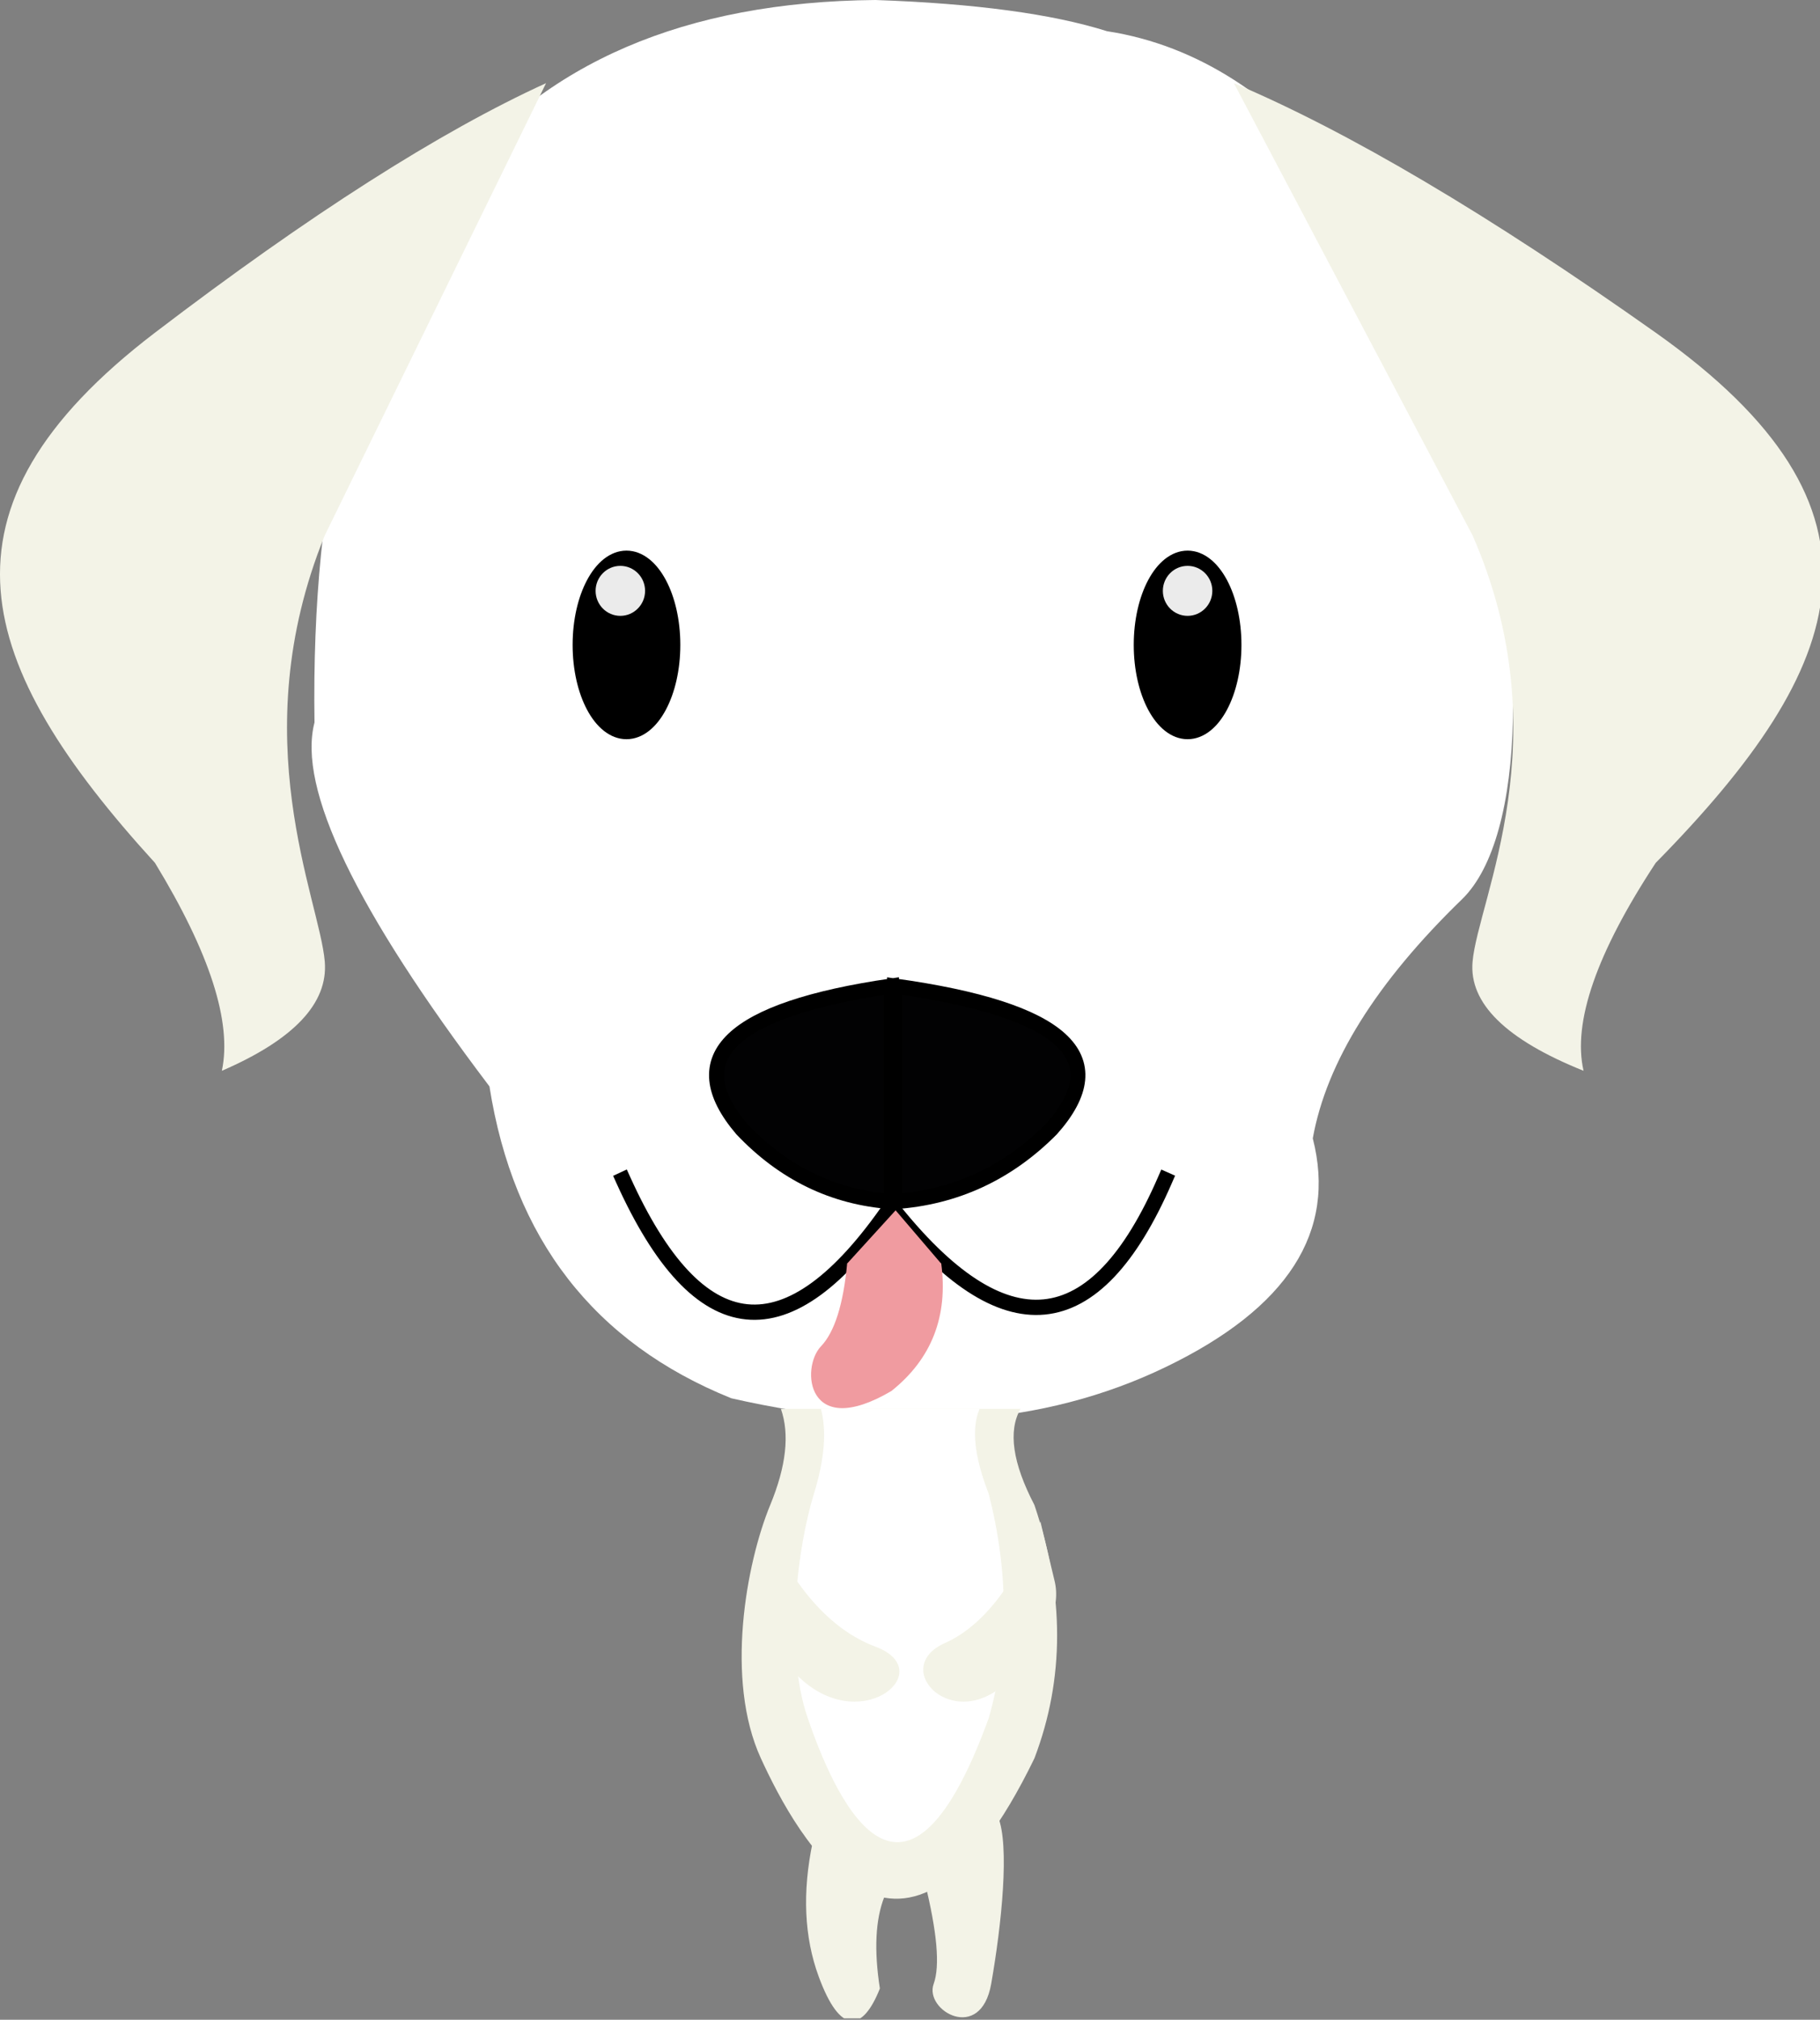 <?xml version="1.0" encoding="UTF-8" standalone="no"?>
<!-- Generator: Gravit.io -->

<svg
   xmlns:dc="http://purl.org/dc/elements/1.1/"
   xmlns:cc="http://creativecommons.org/ns#"
   xmlns:rdf="http://www.w3.org/1999/02/22-rdf-syntax-ns#"
   xmlns:svg="http://www.w3.org/2000/svg"
   xmlns="http://www.w3.org/2000/svg"
   xmlns:sodipodi="http://sodipodi.sourceforge.net/DTD/sodipodi-0.dtd"
   xmlns:inkscape="http://www.inkscape.org/namespaces/inkscape"
   style="isolation:isolate"
   viewBox="0 0 42.34 46.975"
   width="42.34"
   height="46.975"
   version="1.1"
   id="svg45"
   sodipodi:docname="dog.svg"
   inkscape:version="0.92.2 5c3e80d, 2017-08-06">
  <rect x="0" y="0" width="42.34" height="46.975" fill="#808080" stroke="none"/>
  <sodipodi:namedview
     pagecolor="#ffffff"
     bordercolor="#666666"
     borderopacity="1"
     objecttolerance="10"
     gridtolerance="10"
     guidetolerance="10"
     inkscape:pageopacity="0"
     inkscape:pageshadow="2"
     inkscape:window-width="1280"
     inkscape:window-height="704"
     id="namedview47"
     showgrid="false"
     inkscape:zoom="2.775181"
     inkscape:cx="-87.638577"
     inkscape:cy="0.081572958"
     inkscape:window-x="0"
     inkscape:window-y="1"
     inkscape:window-maximized="1"
     inkscape:current-layer="svg45" />
  <defs
     id="defs5">
    <clipPath
       id="_clipPath_lNE5BVGFFbRVHLiuEtyIHxaBN6aUOBgI">
      <rect
         width="155.906"
         height="170.079"
         id="rect2"
         x="0"
         y="0" />
    </clipPath>
  </defs>
  <g
     clip-path="url(#_clipPath_lNE5BVGFFbRVHLiuEtyIHxaBN6aUOBgI)"
     id="g43"
     transform="matrix(0.272,0,0,0.276,-1.4003511e-5,0)"
     style="stroke-width:1.287">
    <path
       d="m 74.871,0 q -48.853,0.438 -47.973,60.885 -2.2,8.322 14.964,30.662 3.081,19.273 20.685,26.281 21.483,4.818 37.148,-2.628 15.666,-7.447 12.585,-19.273 1.761,-9.637 12.763,-20.149 C 136.046,65.265 126.364,7.446 94.676,2.628 Q 87.634,0.438 74.871,0 Z"
       id="path7"
       inkscape:connector-curvature="0"
       style="fill:#ffffff;stroke-width:1.287" />
    <path
       d="m 99.654,99.401 q -8.948,20.335 -23.453,2.26 -13.208,18.897 -22.908,-2.26"
       stroke-miterlimit="3"
       id="path9"
       inkscape:connector-curvature="0"
       style="vector-effect:non-scaling-stroke;fill:none;stroke:#000000;stroke-width:1.287;stroke-linecap:square;stroke-linejoin:miter;stroke-miterlimit:3" />
    <polygon
       points="76.6,101.991 80.496,106.48 72.451,106.48 "
       id="polygon11"
       style="fill:#f09ba0;stroke-width:1.287" />
    <path
       d="m 76.242,83.094 q -20.638,2.968 -12.796,12.046 5.366,5.586 12.796,6.11 z m 0.273,0 q 21.629,2.968 13.41,12.046 -5.624,5.586 -13.41,6.11 z"
       stroke-miterlimit="3"
       id="path13"
       inkscape:connector-curvature="0"
       style="vector-effect:non-scaling-stroke;fill:#020203;fill-rule:evenodd;stroke:#000000;stroke-width:1.287;stroke-linecap:square;stroke-linejoin:miter;stroke-miterlimit:3" />
    <ellipse
       cx="53.581"
       cy="54.345"
       rx="3.962"
       ry="7.302"
       stroke-miterlimit="3"
       id="ellipse15"
       style="vector-effect:non-scaling-stroke;fill:#000000;stroke:#000000;stroke-width:1.287;stroke-linecap:butt;stroke-linejoin:miter;stroke-miterlimit:3" />
    <ellipse
       cx="53.057"
       cy="49.79"
       rx="2.116"
       ry="2.106"
       id="ellipse17"
       style="vector-effect:non-scaling-stroke;fill:#ebebeb;stroke-width:1.287" />
    <ellipse
       cx="101.573"
       cy="54.345"
       rx="3.962"
       ry="7.302"
       stroke-miterlimit="3"
       id="ellipse19"
       style="vector-effect:non-scaling-stroke;fill:#000000;stroke:#000000;stroke-width:1.287;stroke-linecap:butt;stroke-linejoin:miter;stroke-miterlimit:3" />
    <ellipse
       cx="101.573"
       cy="49.79"
       rx="2.116"
       ry="2.106"
       id="ellipse21"
       style="vector-effect:non-scaling-stroke;fill:#ebebeb;stroke-width:1.287" />
    <path
       d="M 46.703,7.008 Q 33.06,13.141 13.255,28.033 c -19.806,14.893 -15.404,28.034 0,44.679 q 7.041,11.388 5.721,17.521 9.242,-3.943 8.802,-9.199 c -0.44,-5.256 -7.041,-18.835 0,-35.918"
       id="path23"
       inkscape:connector-curvature="0"
       style="fill:#f3f3e7;stroke-width:1.287" />
    <path
       d="m 105.534,7.008 q 14.715,6.133 36.076,21.025 c 21.361,14.893 16.614,28.034 0,44.679 q -7.595,11.388 -6.171,17.521 -9.968,-3.943 -9.493,-9.199 c 0.474,-5.256 7.594,-18.835 0,-35.918"
       id="path25"
       inkscape:connector-curvature="0"
       style="fill:#f3f3e7;stroke-width:1.287" />
    <path
       d="m 69.506,155.238 q -1.342,6.324 0.511,11.307 c 1.852,4.983 3.769,4.664 5.238,1.022 q -0.766,-4.855 0.383,-7.73"
       id="path27"
       inkscape:connector-curvature="0"
       style="fill:#f3f3e7;stroke-width:1.287" />
    <path
       d="m 79.088,158.575 q 1.597,6.345 0.767,8.601 c -0.831,2.255 4.024,5.005 4.919,0 0.894,-5.006 1.597,-11.703 0.575,-14.1"
       id="path29"
       inkscape:connector-curvature="0"
       style="fill:#f3f3e7;stroke-width:1.287" />
    <path
       d="m 66.788,118.721 q 1.141,3.196 -0.913,8.103 c -2.054,4.908 -3.88,14.723 -0.799,21.343 3.082,6.62 12.098,22.941 23.397,0 q 3.881,-10.044 0,-21.343 -2.806,-5.31 -1.189,-8.103"
       id="path31"
       inkscape:connector-curvature="0"
       style="fill:#f3f3e7;stroke-width:1.287" />
    <path
       d="m 70.214,118.721 q 0.755,2.827 -0.604,7.169 c -1.36,4.341 -2.569,13.024 -0.529,18.88 2.04,5.857 8.008,20.295 15.488,0 q 2.569,-8.885 0,-18.88 -1.858,-4.698 -0.787,-7.169"
       id="path33"
       inkscape:connector-curvature="0"
       style="fill:#ffffff;stroke-width:1.287" />
    <path
       d=""
       stroke-miterlimit="3"
       id="path35"
       inkscape:connector-curvature="0"
       style="vector-effect:non-scaling-stroke;fill:#000000;fill-rule:evenodd;stroke:#000000;stroke-width:1.287;stroke-linecap:square;stroke-linejoin:miter;stroke-miterlimit:3" />
    <path
       d="m 65.739,129.124 q 3.764,7.651 9.132,9.632 c 5.367,1.98 -0.894,7.41 -6.196,2.874 q -5.302,-4.535 -4.274,-7.857"
       id="path37"
       inkscape:connector-curvature="0"
       style="fill:#f3f3e7;stroke-width:1.287" />
    <path
       d="m 88.983,128.215 q -3.37,8.138 -8.178,10.245 c -4.807,2.107 0.8,7.883 5.549,3.058 q 4.749,-4.825 3.828,-8.359"
       id="path39"
       inkscape:connector-curvature="0"
       style="fill:#f3f3e7;stroke-width:1.287" />
    <path
       d="m 72.457,106.456 q -0.492,5.192 -2.243,6.997 c -1.751,1.806 -1.24,7.975 6.028,3.762 q 5.162,-4.063 4.259,-10.759"
       id="path41"
       inkscape:connector-curvature="0"
       style="fill:#f09ba0;stroke-width:1.287" />
  </g>
</svg>
